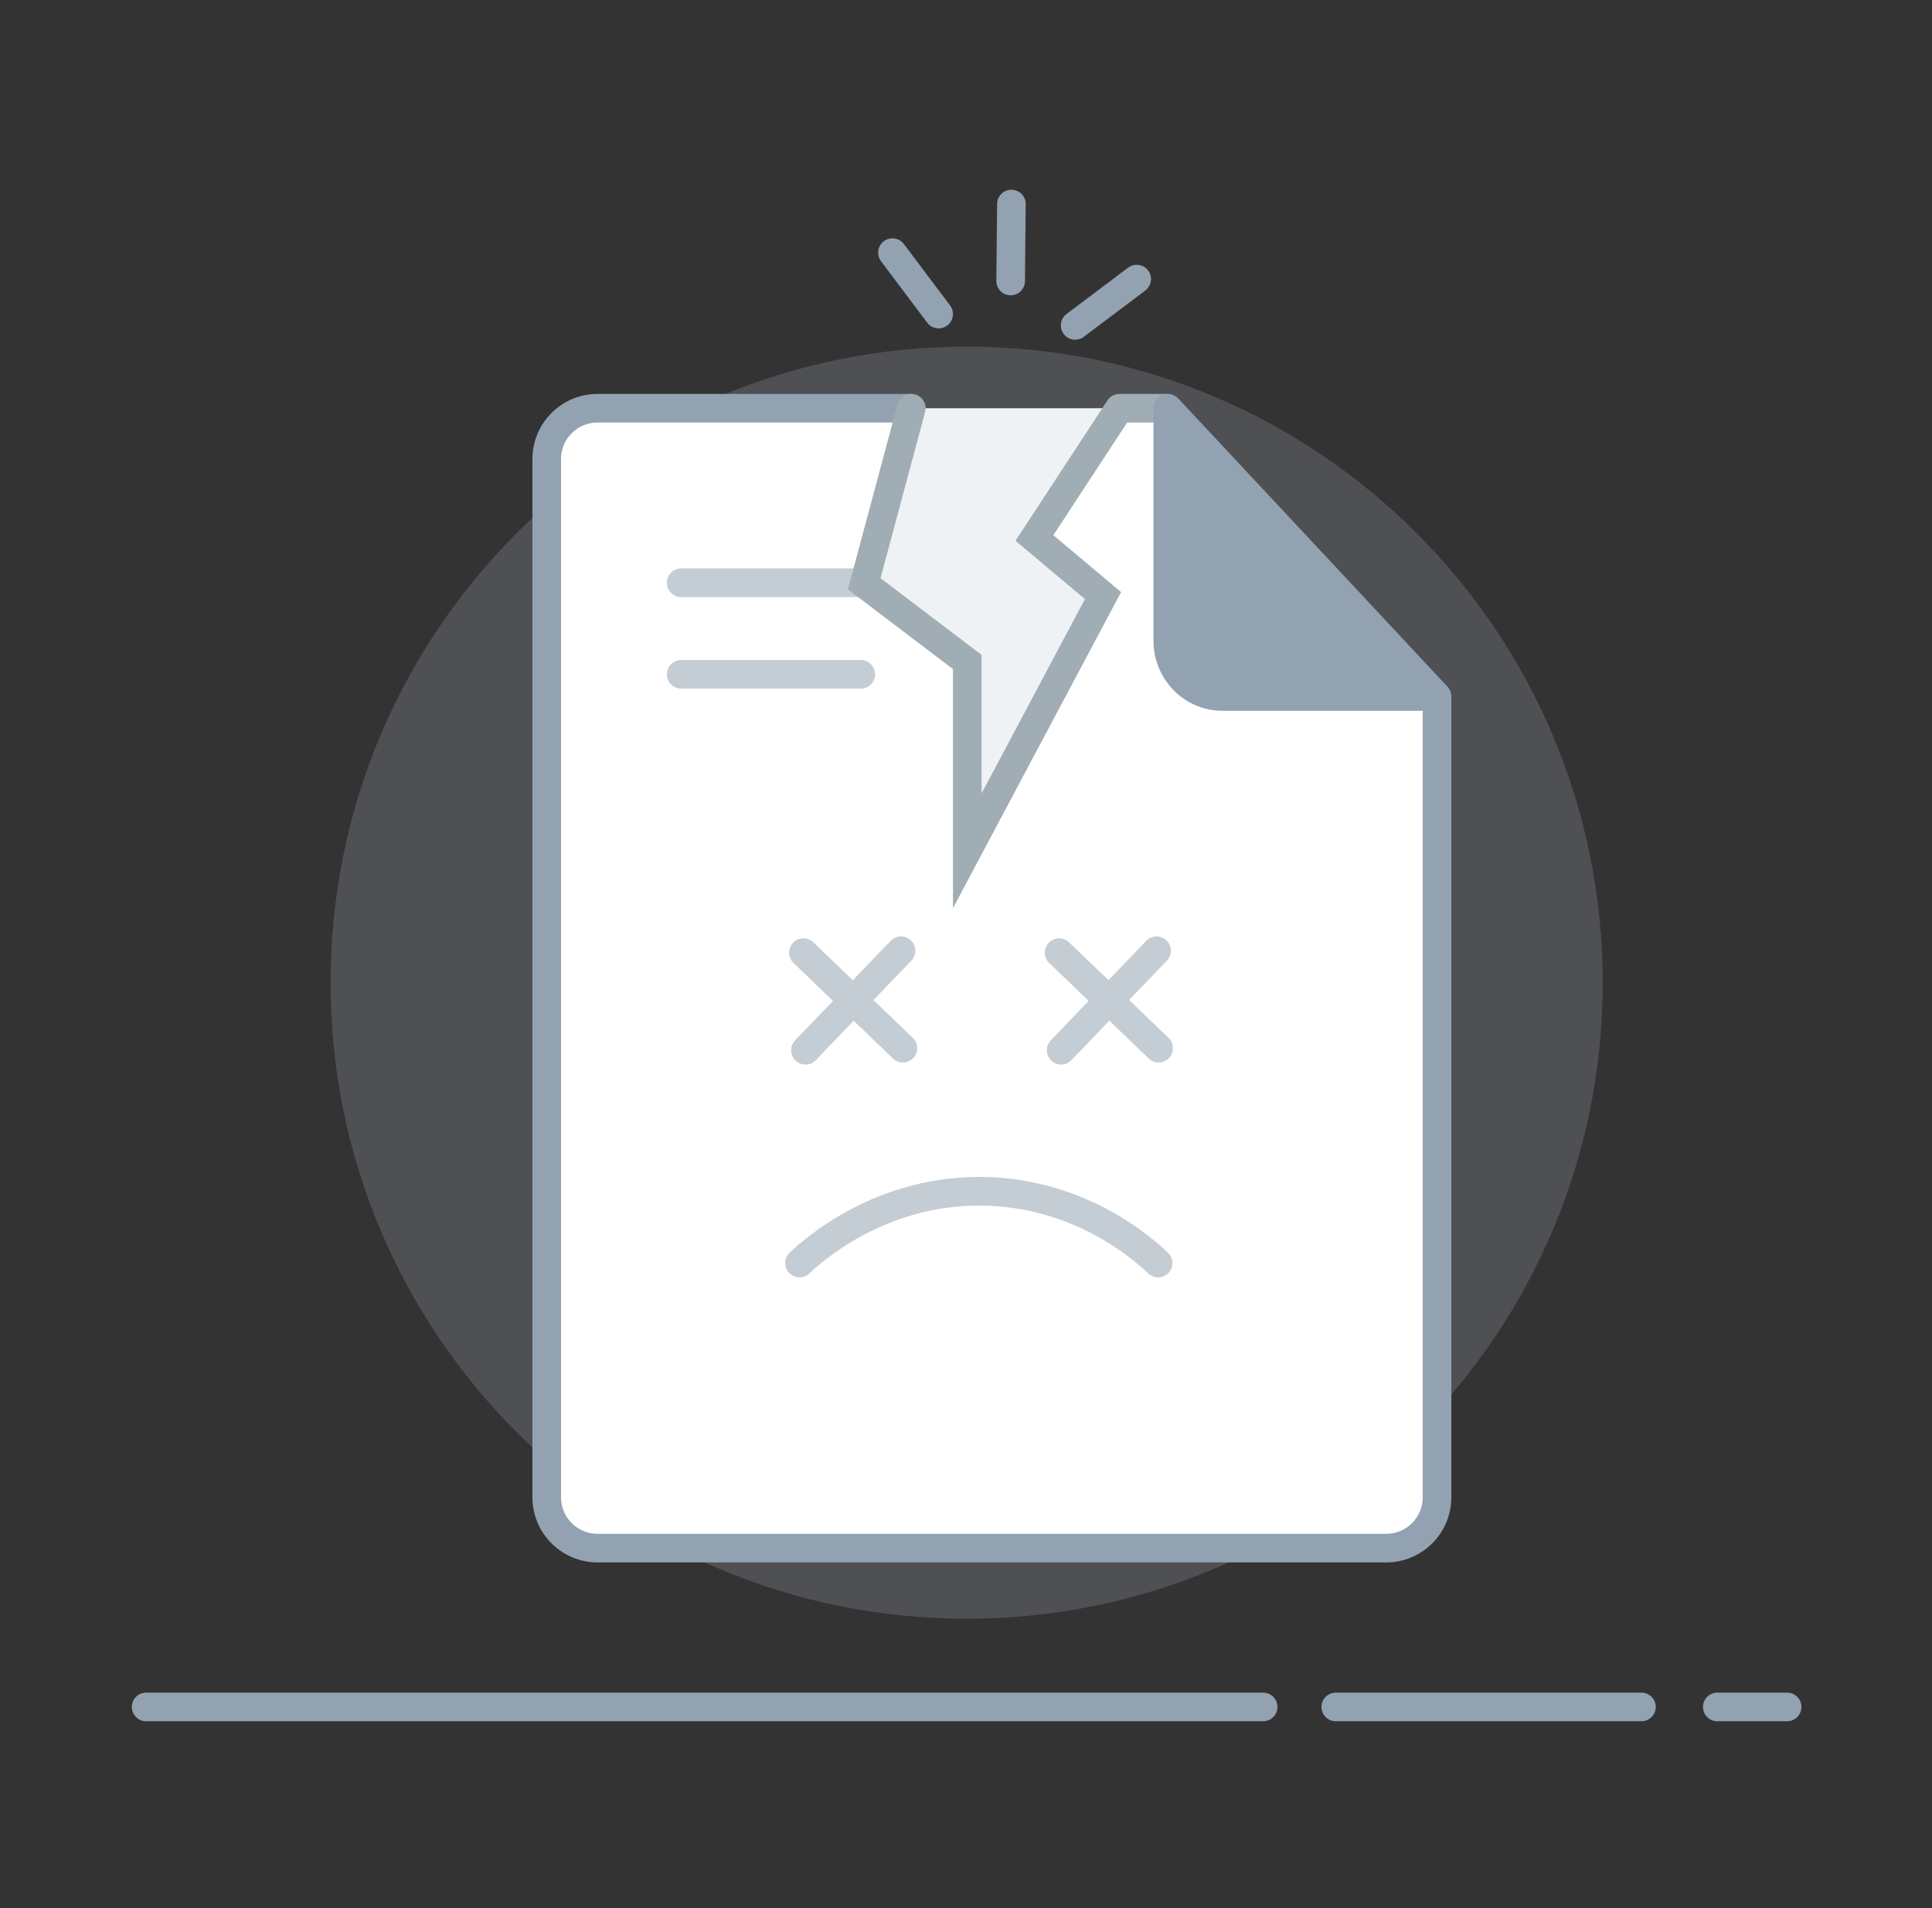 <svg xmlns="http://www.w3.org/2000/svg" width="81" height="80" viewBox="0 0 81 80" fill="none">
  <rect x="0" y="0" width="81" height="80" fill="#333333" stroke="none"/>
  <path d="M71.998 71.566H74.926" stroke="#92A2B1" stroke-width="1.2" stroke-linecap="round" stroke-linejoin="round"/>
  <path d="M56.003 71.566H68.819" stroke="#92A2B1" stroke-width="1.2" stroke-linecap="round" stroke-linejoin="round"/>
  <path d="M6.126 71.566H52.958" stroke="#92A2B1" stroke-width="1.2" stroke-linecap="round" stroke-linejoin="round"/>
  <path opacity="0.2" d="M40.527 67.867C55.255 67.867 67.194 55.928 67.194 41.2C67.194 26.472 55.255 14.533 40.527 14.533C25.799 14.533 13.86 26.472 13.86 41.2C13.86 55.928 25.799 67.867 40.527 67.867Z" fill="#BFC7D3"/>
  <path d="M59.039 33.542L44.058 21.499L47.258 17.072C47.519 17.072 47.93 17.11 48.388 17.259C50.66 18.011 51.583 20.838 51.93 21.798C52.788 24.182 54.682 27.782 59.034 33.536L59.039 33.542Z" fill="white"/>
  <path d="M46.933 17.115H48.959" stroke="#A0ADB4" stroke-width="1.2" stroke-miterlimit="10"/>
  <path d="M60.249 29.201V62.774C60.249 63.953 59.294 64.907 58.116 64.907H25.054C23.876 64.907 22.921 63.953 22.921 62.774V19.249C22.921 18.07 23.876 17.115 25.054 17.115H38.206" fill="white"/>
  <path d="M60.249 29.201V62.774C60.249 63.953 59.294 64.907 58.116 64.907H25.054C23.876 64.907 22.921 63.953 22.921 62.774V19.249C22.921 18.07 23.876 17.115 25.054 17.115H38.206" stroke="#92A2B1" stroke-width="1.2" stroke-miterlimit="10"/>
  <path d="M60.25 29.201H51.252C49.983 29.201 48.959 28.15 48.959 26.859V17.115L60.25 29.201Z" fill="#92A2B1" stroke="#92A2B1" stroke-width="1.2" stroke-linecap="round" stroke-linejoin="round"/>
  <path d="M28.559 24.432H36.089" stroke="#C4CCD4" stroke-width="1.2" stroke-linecap="round" stroke-linejoin="round"/>
  <path d="M28.559 28.271H36.089" stroke="#C4CCD4" stroke-width="1.2" stroke-linecap="round" stroke-linejoin="round"/>
  <path d="M33.519 52.955C34.057 52.449 36.985 49.787 41.444 49.953C45.391 50.097 47.924 52.358 48.553 52.955" stroke="#C4CCD4" stroke-width="1.2" stroke-linecap="round" stroke-linejoin="round"/>
  <path d="M33.77 44.032L37.775 39.861" stroke="#C4CCD4" stroke-width="1.2" stroke-linecap="round" stroke-linejoin="round"/>
  <path d="M33.684 39.941L37.854 43.947" stroke="#C4CCD4" stroke-width="1.2" stroke-linecap="round" stroke-linejoin="round"/>
  <path d="M44.489 44.032L48.489 39.861" stroke="#C4CCD4" stroke-width="1.2" stroke-linecap="round" stroke-linejoin="round"/>
  <path d="M44.404 39.941L48.575 43.947" stroke="#C4CCD4" stroke-width="1.2" stroke-linecap="round" stroke-linejoin="round"/>
  <path d="M38.207 17.115L36.233 24.475L40.553 27.755V35.67L46.244 24.971L43.369 22.555L46.932 17.115" fill="#EFF2F4"/>
  <path d="M38.207 17.115L36.233 24.475L40.553 27.755V35.67L46.244 24.971L43.369 22.555L46.932 17.115" stroke="#A0ADB4" stroke-width="1.2" stroke-miterlimit="10" stroke-linecap="round"/>
  <path d="M37.417 10.592L39.353 13.168" stroke="#92A2B1" stroke-width="1.2" stroke-linecap="round" stroke-linejoin="round"/>
  <path d="M47.657 11.701L45.076 13.643" stroke="#92A2B1" stroke-width="1.2" stroke-linecap="round" stroke-linejoin="round"/>
  <path d="M42.404 8.555L42.372 11.781" stroke="#92A2B1" stroke-width="1.2" stroke-linecap="round" stroke-linejoin="round"/>
</svg>